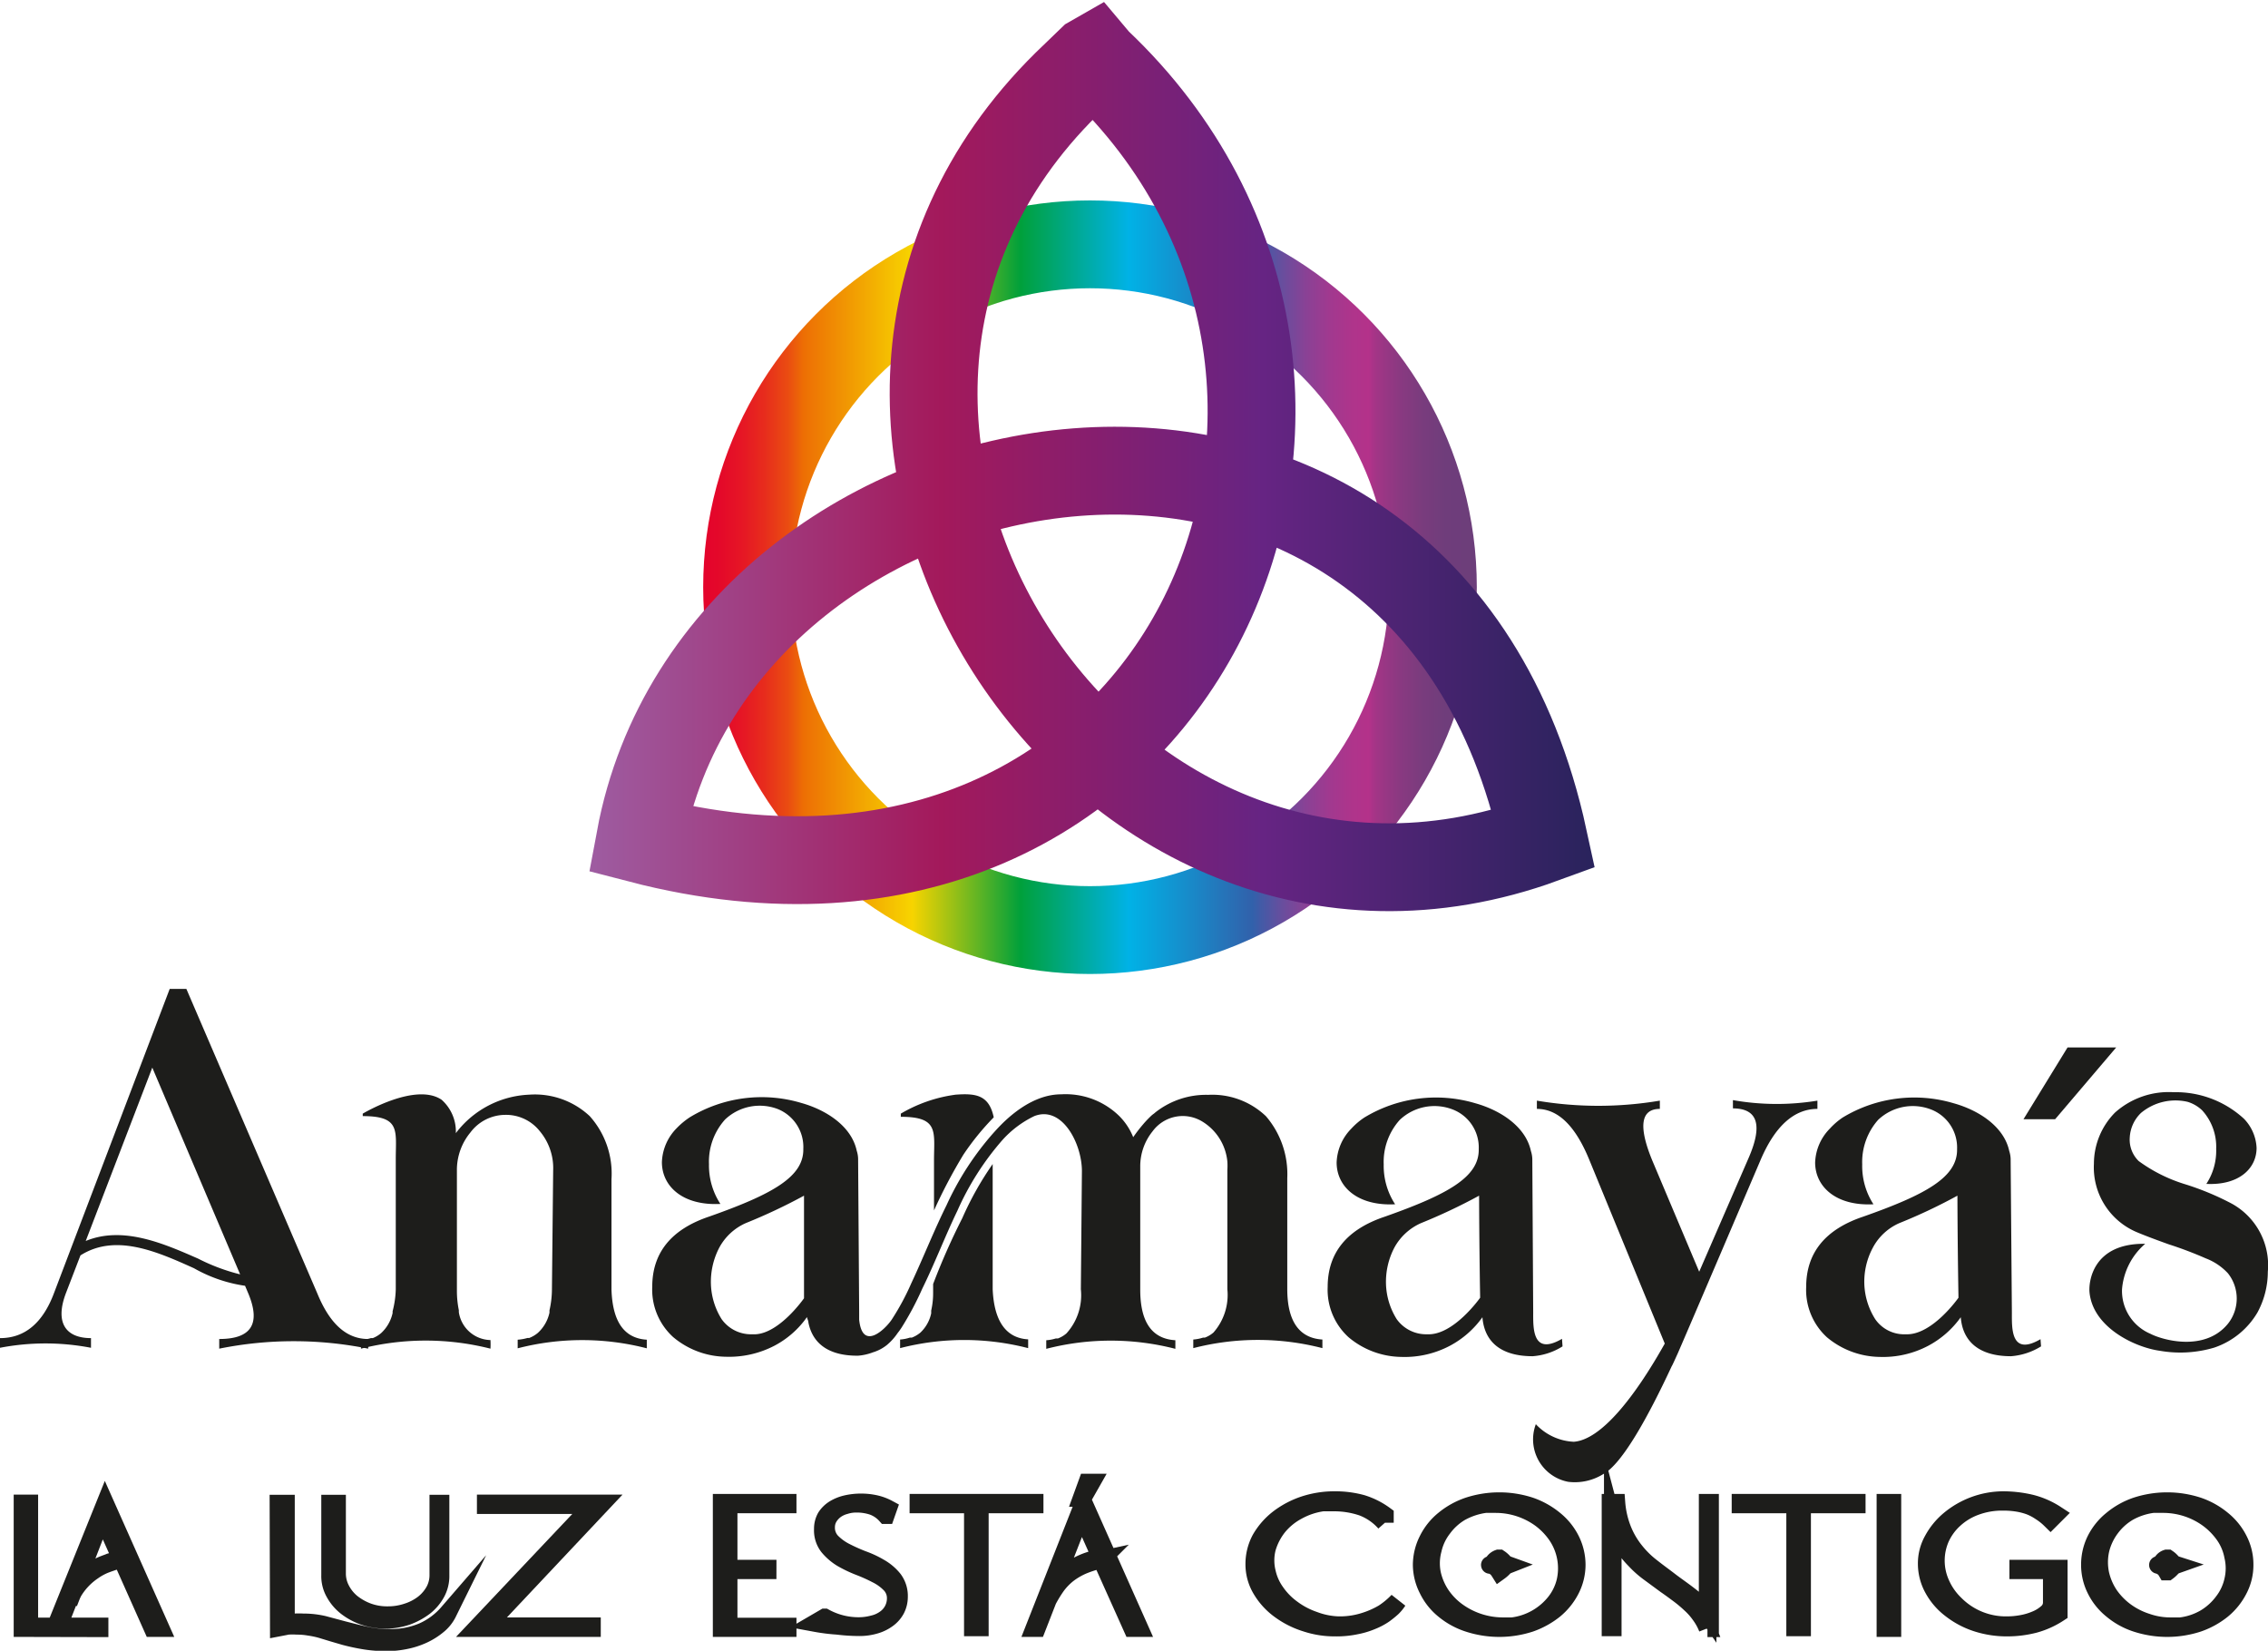 <svg id="Capa_1" data-name="Capa 1" xmlns="http://www.w3.org/2000/svg" xmlns:xlink="http://www.w3.org/1999/xlink" viewBox="0 0 129.11 93.98"><defs><style>.cls-1,.cls-3,.cls-4{fill:none;stroke-miterlimit:10;}.cls-1{stroke:#1d1d1b;}.cls-2{fill:#1d1d1b;}.cls-3,.cls-4{stroke-width:5px;}.cls-3{stroke:url(#Degradado_sin_nombre_160);}.cls-4{stroke:url(#Degradado_sin_nombre_613);}</style><linearGradient id="Degradado_sin_nombre_160" x1="40.03" y1="33.43" x2="84.07" y2="33.43" gradientUnits="userSpaceOnUse"><stop offset="0" stop-color="#e4032c"/><stop offset="0.02" stop-color="#e4082a"/><stop offset="0.05" stop-color="#e61625"/><stop offset="0.08" stop-color="#e72d1c"/><stop offset="0.11" stop-color="#ea4d11"/><stop offset="0.13" stop-color="#ed6f04"/><stop offset="0.27" stop-color="#f7d400"/><stop offset="0.41" stop-color="#00a03b"/><stop offset="0.55" stop-color="#00b2e6"/><stop offset="0.71" stop-color="#3161ab"/><stop offset="0.72" stop-color="#415ba7"/><stop offset="0.75" stop-color="#6a4d9d"/><stop offset="0.78" stop-color="#8a4195"/><stop offset="0.81" stop-color="#a1398f"/><stop offset="0.84" stop-color="#af348b"/><stop offset="0.86" stop-color="#b4328a"/><stop offset="0.87" stop-color="#a23586"/><stop offset="0.9" stop-color="#8a3981"/><stop offset="0.93" stop-color="#793c7d"/><stop offset="0.96" stop-color="#6f3d7b"/><stop offset="1" stop-color="#6c3e7a"/></linearGradient><linearGradient id="Degradado_sin_nombre_613" x1="40.27" y1="30.54" x2="97.48" y2="30.54" gradientUnits="userSpaceOnUse"><stop offset="0" stop-color="#9e5ca1"/><stop offset="0.35" stop-color="#a3195b"/><stop offset="0.67" stop-color="#662483"/><stop offset="1" stop-color="#29235c"/></linearGradient></defs><path class="cls-1" d="M8,97.29v-7.1h.39v7h4v.11Zm4.71-7.1,3.16,7.1H15.4l-1.73-3.88-.13,0-.34.08-.32.11-.16.06a3.32,3.32,0,0,0-.7.38,3.75,3.75,0,0,0-.57.47,3.87,3.87,0,0,0-.45.55c-.13.2-.25.41-.36.62l-.21.54h-.15Zm-1.95,5.34a2.77,2.77,0,0,1,.31-.59,3.06,3.06,0,0,1,.42-.53A3.12,3.12,0,0,1,12,94a3,3,0,0,1,.66-.35l.16-.06.15-.06.26-.07.25-.06.16,0-1.1-2.46Z" transform="translate(-6.72 -4.6)"/><path class="cls-1" d="M22.57,90.2H23v6.85l.48-.09a4.1,4.1,0,0,1,.49,0,5.06,5.06,0,0,1,1.17.13l1.16.31c.4.1.81.21,1.24.3a5.89,5.89,0,0,0,1.35.14,4.6,4.6,0,0,0,1.9-.36,4.08,4.08,0,0,0,1.43-1.06,2.12,2.12,0,0,1-.58.72,3.82,3.82,0,0,1-.85.53,4.5,4.5,0,0,1-1,.32,5.47,5.47,0,0,1-1.07.11,7.88,7.88,0,0,1-1.2-.09,11.78,11.78,0,0,1-1.18-.25l-.65-.19L25,97.36a5.32,5.32,0,0,0-.67-.14,4,4,0,0,0-.69-.06,4.58,4.58,0,0,0-.53,0l-.52.1Zm3.34,0v4a1.94,1.94,0,0,0,.23.9,2.4,2.4,0,0,0,.61.75,3.35,3.35,0,0,0,.91.51,3.19,3.19,0,0,0,1.13.19,3.42,3.42,0,0,0,1.12-.18,3,3,0,0,0,.92-.48,2.39,2.39,0,0,0,.62-.73,1.87,1.87,0,0,0,.22-.9V90.2h.13v4.08a2,2,0,0,1-.24,1,2.59,2.59,0,0,1-.68.8,3.82,3.82,0,0,1-1,.54,3.82,3.82,0,0,1-2.44,0,3.53,3.53,0,0,1-1-.54,2.59,2.59,0,0,1-.68-.8,1.92,1.92,0,0,1-.25-1V90.2Z" transform="translate(-6.72 -4.6)"/><path class="cls-1" d="M34.42,97.18h6v.11H33.84l6.62-7H34.37v-.1H41Z" transform="translate(-6.72 -4.6)"/><path class="cls-1" d="M47.8,90.15h3.76v.1H48.2V93.9h2.22V94H48.2V97.2h3.36v.09H47.8Z" transform="translate(-6.72 -4.6)"/><path class="cls-1" d="M53.12,97l.55-.32a4,4,0,0,0,1.93.49,3.14,3.14,0,0,0,.83-.11,1.86,1.86,0,0,0,.67-.3,1.41,1.41,0,0,0,.61-1.15,1.13,1.13,0,0,0-.31-.81,2.83,2.83,0,0,0-.77-.56,9.35,9.35,0,0,0-1-.45,7.12,7.12,0,0,1-1-.48,3.06,3.06,0,0,1-.76-.66,1.51,1.51,0,0,1-.31-1,1.34,1.34,0,0,1,.17-.68,1.54,1.54,0,0,1,.48-.47,2.33,2.33,0,0,1,.7-.28,3.73,3.73,0,0,1,.84-.09,3.66,3.66,0,0,1,.81.09,2.82,2.82,0,0,1,.72.27l-.13.37a1.84,1.84,0,0,0-.73-.5,2.85,2.85,0,0,0-.94-.15,2.07,2.07,0,0,0-.66.1,1.62,1.62,0,0,0-.56.27,1.47,1.47,0,0,0-.37.42,1.1,1.1,0,0,0-.14.53,1.16,1.16,0,0,0,.31.84,3,3,0,0,0,.76.56,10.34,10.34,0,0,0,1,.45,5.66,5.66,0,0,1,1,.47,2.75,2.75,0,0,1,.77.66,1.59,1.59,0,0,1,.31,1,1.55,1.55,0,0,1-.17.71,1.61,1.61,0,0,1-.47.54,2.24,2.24,0,0,1-.71.35,3.13,3.13,0,0,1-.89.13,10.56,10.56,0,0,1-1.27-.08Q53.77,97.12,53.12,97Z" transform="translate(-6.72 -4.6)"/><path class="cls-1" d="M59,90.15h6.62v.1H62.5v7h-.4v-7H59Z" transform="translate(-6.72 -4.6)"/><path class="cls-1" d="M65.6,97.29l2.81-7.14,3.18,7.14h-.42l-1.75-3.9a6.26,6.26,0,0,0-1.08.34,4,4,0,0,0-.83.49,3.52,3.52,0,0,0-.63.65,7.32,7.32,0,0,0-.51.83h0l-.62,1.59Zm.84-1.77a3.78,3.78,0,0,1,1.09-1.45,4.19,4.19,0,0,1,1.86-.78l-1.11-2.48ZM68.61,89h.25l-.5.88h-.07Z" transform="translate(-6.72 -4.6)"/><path class="cls-1" d="M82.89,97.12a4.6,4.6,0,0,0,1.52-.22,5.06,5.06,0,0,0,1.06-.47,4.67,4.67,0,0,0,.83-.69,2.2,2.2,0,0,1-.33.4,5.62,5.62,0,0,1-.46.37,3.58,3.58,0,0,1-.68.36,4.44,4.44,0,0,1-.93.28,5.32,5.32,0,0,1-1.18.11A5.17,5.17,0,0,1,81.07,97a5,5,0,0,1-1.48-.74,3.87,3.87,0,0,1-1.06-1.15,2.78,2.78,0,0,1-.41-1.47,3,3,0,0,1,.36-1.43,4,4,0,0,1,1-1.15,5,5,0,0,1,1.46-.78A5.5,5.5,0,0,1,82.72,90a5.72,5.72,0,0,1,1.53.2,4.37,4.37,0,0,1,1.31.66c0,.07,0,.14,0,.22s0,.14,0,.21a3.26,3.26,0,0,0-1.29-.89,5,5,0,0,0-1.68-.26h-.37l-.2,0a4.15,4.15,0,0,0-1.44.48,3.62,3.62,0,0,0-1.1.9,3.55,3.55,0,0,0-.63,1.22,2.84,2.84,0,0,0,0,1.39,3.05,3.05,0,0,0,.5,1.11,3.9,3.9,0,0,0,.92.94,4.52,4.52,0,0,0,1.25.66A4.3,4.3,0,0,0,82.89,97.12Z" transform="translate(-6.72 -4.6)"/><path class="cls-1" d="M87.65,93.68A3.18,3.18,0,0,1,88,92.26a3.45,3.45,0,0,1,.91-1.14,4.42,4.42,0,0,1,1.4-.78,5.67,5.67,0,0,1,3.52,0,4.48,4.48,0,0,1,1.39.78,3.48,3.48,0,0,1,.92,1.14,3.19,3.19,0,0,1,.34,1.42,3.12,3.12,0,0,1-.34,1.41,3.63,3.63,0,0,1-.92,1.15,4.67,4.67,0,0,1-1.39.77,5.67,5.67,0,0,1-3.52,0,4.21,4.21,0,0,1-1.4-.77A3.39,3.39,0,0,1,88,95.09,3.11,3.11,0,0,1,87.65,93.68Zm.6.53a3.56,3.56,0,0,0,.52,1.2,3.83,3.83,0,0,0,.91.93,4.45,4.45,0,0,0,2.55.84h.29l.29,0a3.69,3.69,0,0,0,2.46-1.39,3.07,3.07,0,0,0,.57-1.21A3.34,3.34,0,0,0,95.33,92a4.05,4.05,0,0,0-.91-.94,4.35,4.35,0,0,0-2.55-.83h-.29l-.3,0a4,4,0,0,0-1.42.47,3.39,3.39,0,0,0-1,.91,3.07,3.07,0,0,0-.57,1.21A3,3,0,0,0,88.25,94.21Zm3.29-.52a.57.57,0,0,0,.23-.19.56.56,0,0,1,.25-.18s0,0,.06,0a1.22,1.22,0,0,1,.23.2.61.61,0,0,0,.25.17s0,0,0,0a.69.69,0,0,0-.26.18,1.65,1.65,0,0,1-.23.2s0,0,0,0a1.16,1.16,0,0,0-.19-.23,1.54,1.54,0,0,0-.29-.15S91.5,93.7,91.54,93.69Z" transform="translate(-6.72 -4.6)"/><path class="cls-1" d="M98.4,90.15h.34a5.22,5.22,0,0,0,.38,1.6,4.75,4.75,0,0,0,.71,1.18,5.38,5.38,0,0,0,.94.91c.34.27.69.52,1,.76s.78.56,1.16.86a4.57,4.57,0,0,1,1,1.05V90.15h.14V97.3h-.15a3.29,3.29,0,0,0-.42-.76,3.72,3.72,0,0,0-.56-.63,7.35,7.35,0,0,0-.67-.56c-.23-.17-.47-.35-.72-.52l-.91-.67a5.64,5.64,0,0,1-.86-.76,4.91,4.91,0,0,1-.73-.94,4.46,4.46,0,0,1-.52-1.21v6H98.4Z" transform="translate(-6.72 -4.6)"/><path class="cls-1" d="M105.8,90.15h6.62v.1h-3.11v7h-.4v-7H105.8Z" transform="translate(-6.72 -4.6)"/><path class="cls-1" d="M114.05,97.29V90.15h.4v7.14Z" transform="translate(-6.72 -4.6)"/><path class="cls-1" d="M120.75,90a6.94,6.94,0,0,1,1.6.19,4.7,4.7,0,0,1,1.41.62l-.31.31a3.44,3.44,0,0,0-.58-.46,3,3,0,0,0-.61-.32,3.78,3.78,0,0,0-.7-.18,5.08,5.08,0,0,0-.82-.06,4.35,4.35,0,0,0-1.57.27,3.61,3.61,0,0,0-1.2.73,3.28,3.28,0,0,0-.77,1.05,3.19,3.19,0,0,0,0,2.59,3.64,3.64,0,0,0,.82,1.18A4.06,4.06,0,0,0,121,97.12a4.48,4.48,0,0,0,.77-.07,3.63,3.63,0,0,0,.83-.24,2.23,2.23,0,0,0,.65-.4.75.75,0,0,0,.27-.57V94h-1.91V93.9h2.31v2.54a4.87,4.87,0,0,1-1.37.62,6.16,6.16,0,0,1-1.55.2,5.55,5.55,0,0,1-1.79-.28,4.8,4.8,0,0,1-1.45-.78,3.65,3.65,0,0,1-1-1.17,2.94,2.94,0,0,1-.36-1.42,2.71,2.71,0,0,1,.35-1.34,3.93,3.93,0,0,1,.94-1.15A4.83,4.83,0,0,1,120.75,90Z" transform="translate(-6.72 -4.6)"/><path class="cls-1" d="M125.69,93.68a3.18,3.18,0,0,1,.33-1.42,3.48,3.48,0,0,1,.92-1.14,4.36,4.36,0,0,1,1.39-.78,5.67,5.67,0,0,1,3.52,0,4.36,4.36,0,0,1,1.39.78,3.48,3.48,0,0,1,.92,1.14,3.06,3.06,0,0,1,.34,1.42,3,3,0,0,1-.34,1.41,3.63,3.63,0,0,1-.92,1.15,4.55,4.55,0,0,1-1.39.77,5.67,5.67,0,0,1-3.52,0,4.16,4.16,0,0,1-1.39-.77,3.42,3.42,0,0,1-.92-1.15A3.11,3.11,0,0,1,125.69,93.68Zm.6.53a3.56,3.56,0,0,0,.52,1.2,4,4,0,0,0,.91.93,4.24,4.24,0,0,0,1.2.61,4.07,4.07,0,0,0,1.35.23h.29l.29,0a3.62,3.62,0,0,0,1.42-.48,3.54,3.54,0,0,0,1-.91,3.07,3.07,0,0,0,.57-1.21,3,3,0,0,0,0-1.39,3.06,3.06,0,0,0-.5-1.19,4.1,4.1,0,0,0-.92-.94,4.35,4.35,0,0,0-2.54-.83h-.29l-.31,0a3.85,3.85,0,0,0-1.41.47,3.42,3.42,0,0,0-1,.91,3.37,3.37,0,0,0-.57,1.21A3.26,3.26,0,0,0,126.29,94.21Zm3.29-.52a.69.69,0,0,0,.24-.19.47.47,0,0,1,.24-.18s.05,0,.07,0a1.11,1.11,0,0,1,.22.2.59.59,0,0,0,.26.17s0,0,0,0a.66.66,0,0,0-.27.18,1.5,1.5,0,0,1-.22.2s0,0-.06,0a.9.9,0,0,0-.19-.23,1.28,1.28,0,0,0-.29-.15S129.54,93.7,129.58,93.69Z" transform="translate(-6.72 -4.6)"/><path class="cls-2" d="M27.68,80.83v.55a21.38,21.38,0,0,0-8.48,0v-.55q2.73,0,1.66-2.58l-.19-.45h0a8.27,8.27,0,0,1-2.91-1c-2.09-.94-4.46-2-6.46-.73l-.82,2.13c-.66,1.72,0,2.58,1.42,2.58v.55a13.68,13.68,0,0,0-5.18,0v-.55c1.41,0,2.44-.86,3.08-2.58L16.38,60.9h.95l7.46,17.35C25.51,80,26.47,80.83,27.68,80.83Zm-7.29-3.68-5-11.77-3.79,9.87c2.13-.88,4.47.16,6.39,1A11.14,11.14,0,0,0,20.39,77.15Z" transform="translate(-6.72 -4.6)"/><path class="cls-2" d="M43.54,80.87v.49a14.69,14.69,0,0,0-7.35,0v-.49a2.52,2.52,0,0,0,.56-.1l.1,0a1.72,1.72,0,0,0,.49-.29A2.19,2.19,0,0,0,38,79.33l0-.13A5.48,5.48,0,0,0,38.14,78l.07-6.76A3.27,3.27,0,0,0,37.45,69a2.45,2.45,0,0,0-2-.93,2.49,2.49,0,0,0-1.95,1,3.35,3.35,0,0,0-.77,2.19v6.64c0,.08,0,.15,0,.23a5.57,5.57,0,0,0,.11,1.06l0,.11a1.86,1.86,0,0,0,1.8,1.59,4.1,4.1,0,0,1,0,.49,15,15,0,0,0-7.37,0v-.5a2.33,2.33,0,0,0,.56-.1l.11,0a1.66,1.66,0,0,0,.48-.29,2.19,2.19,0,0,0,.65-1.14s0-.06,0-.1A5.44,5.44,0,0,0,29.25,78l0-7.41c0-1.62.28-2.45-1.88-2.45V68s3-1.8,4.49-.79a2.42,2.42,0,0,1,.81,1.9,5.53,5.53,0,0,1,4.17-2.19,4.57,4.57,0,0,1,3.45,1.22,4.9,4.9,0,0,1,1.24,3.59l0,6.29C41.59,79.83,42.24,80.79,43.54,80.87Z" transform="translate(-6.72 -4.6)"/><path class="cls-2" d="M82,80.86v.49a14.69,14.69,0,0,0-7.35,0v-.49a2.42,2.42,0,0,0,.56-.11l.1,0a1.59,1.59,0,0,0,.49-.29A3.24,3.24,0,0,0,76.59,78V71.21a3.87,3.87,0,0,0,0-.48,3,3,0,0,0-1.46-2.3,2.13,2.13,0,0,0-2.8.58,3.17,3.17,0,0,0-.7,2c0,.87,0,1.47,0,2.35,0,1.49,0,3.18,0,4.66,0,1.84.66,2.8,2,2.88v.49a14.69,14.69,0,0,0-7.35,0v-.49a2.25,2.25,0,0,0,.54-.1l.12,0a1.59,1.59,0,0,0,.49-.29A3.23,3.23,0,0,0,68.25,78l.06-6.73c0-1.57-1.13-3.75-2.71-3.13a5.84,5.84,0,0,0-1.84,1.39,15.85,15.85,0,0,0-2.54,4c-.7,1.45-1.29,3-2,4.44a17.26,17.26,0,0,1-1.17,2.2,3.71,3.71,0,0,1-.23.32,3.3,3.3,0,0,1-.61.68,2.36,2.36,0,0,1-.8.42,3,3,0,0,1-.84.19l0,0h-.06c-1.65,0-2.54-.72-2.77-1.89v0h0c0-.11-.07-.2-.08-.31a5.25,5.25,0,0,1-1.85,1.63,5.59,5.59,0,0,1-2.77.63,4.75,4.75,0,0,1-3-1.12,3.65,3.65,0,0,1-1.19-2.86q0-2.91,3.24-4c3.6-1.27,5.39-2.26,5.36-3.85A2.33,2.33,0,0,0,51,67.74a2.87,2.87,0,0,0-3,.59,3.58,3.58,0,0,0-.92,2.54,4,4,0,0,0,.65,2.27c-2.14.11-3.33-1-3.33-2.38a2.89,2.89,0,0,1,.84-1.93A4.34,4.34,0,0,1,46,68.2a7.88,7.88,0,0,1,6.33-.81c1.4.39,2.86,1.31,3.16,2.72a1.59,1.59,0,0,1,.08.53l.06,8.68c0,.13,0,.27,0,.41.18,1.8,1.47.56,1.85,0a14.25,14.25,0,0,0,1.12-2.08c.68-1.45,1.29-3,2-4.43a16.63,16.63,0,0,1,2.69-4.14c.28-.3,1.86-2.18,3.84-2.18a4.37,4.37,0,0,1,3.3,1.23,3.6,3.6,0,0,1,.8,1.21,8.79,8.79,0,0,1,.57-.74,6,6,0,0,1,.49-.51c.07-.06.14-.1.2-.16a4.66,4.66,0,0,1,3-1,4.42,4.42,0,0,1,3.3,1.22A5.06,5.06,0,0,1,80,71.67v3.88c0,.09,0,2.43,0,2.43C80,79.82,80.68,80.78,82,80.86ZM52.49,78.51s0-2.66,0-5.84a31.86,31.86,0,0,1-3.31,1.56,3.17,3.17,0,0,0-1.52,1.41,4.2,4.2,0,0,0-.47,2.06,4,4,0,0,0,.61,2,2.05,2.05,0,0,0,1.75.86C51,80.66,52.49,78.51,52.49,78.51Zm12.76,2.34v.5a14.58,14.58,0,0,0-7.29,0v-.49a2.32,2.32,0,0,0,.56-.11l.11,0a1.78,1.78,0,0,0,.48-.28l0,0a2.11,2.11,0,0,0,.62-1.1l0-.16a4.45,4.45,0,0,0,.11-1v-.51a38.37,38.37,0,0,1,1.66-3.75,18,18,0,0,1,1.73-3.08V78C63.31,79.83,64,80.78,65.25,80.85ZM58,68.18V68a8.29,8.29,0,0,1,3.12-1.08c1.13-.08,1.9,0,2.17,1.29a14.76,14.76,0,0,0-1.73,2.13,29.9,29.9,0,0,0-1.67,3.17V70.6C59.9,69,60.15,68.18,58,68.18Z" transform="translate(-6.72 -4.6)"/><path class="cls-2" d="M95.67,81.25a3.68,3.68,0,0,1-1.7.56c-1.82,0-2.75-.83-2.86-2.22a5.38,5.38,0,0,1-1.86,1.63,5.52,5.52,0,0,1-2.76.63,4.76,4.76,0,0,1-3-1.12,3.65,3.65,0,0,1-1.19-2.86q0-2.91,3.24-4c3.6-1.27,5.39-2.26,5.36-3.85a2.32,2.32,0,0,0-1.49-2.26,2.87,2.87,0,0,0-3,.59,3.58,3.58,0,0,0-.92,2.54,4,4,0,0,0,.65,2.27c-2.14.11-3.33-1-3.33-2.38a2.89,2.89,0,0,1,.84-1.93,4,4,0,0,1,.74-.63,7.86,7.86,0,0,1,6.32-.81c1.4.39,2.86,1.31,3.16,2.72a1.61,1.61,0,0,1,.08.54L94,79.32c0,.87-.06,2.49,1.64,1.5Zm-4.75-8.58a31.81,31.81,0,0,1-3.3,1.56,3.19,3.19,0,0,0-1.53,1.41,4.2,4.2,0,0,0-.47,2.06,4,4,0,0,0,.61,2,2.06,2.06,0,0,0,1.75.86c1.49.07,3-2.08,3-2.08S90.93,75.85,90.92,72.67Z" transform="translate(-6.72 -4.6)"/><path class="cls-2" d="M110.18,67.26v.47c-1.34,0-2.43,1-3.25,2.94,0,0-4.24,9.93-4.71,11-.11.24-.32.71-.33.7-1.34,2.88-2.83,5.58-3.9,6.15a3.06,3.06,0,0,1-2,.44,2.46,2.46,0,0,1-1.84-3.28,3.15,3.15,0,0,0,2.16,1c1.56-.11,3.48-2.56,5.18-5.59L97.21,70.67c-.81-2-1.81-2.94-3-2.94v-.47a21,21,0,0,0,7,0v.47c-1.09,0-1.23,1-.43,2.94L103.45,77l2.81-6.47q1.23-2.82-.89-2.83v-.47A14.32,14.32,0,0,0,110.18,67.26Z" transform="translate(-6.72 -4.6)"/><path class="cls-2" d="M122.91,81.25a3.77,3.77,0,0,1-1.71.56c-1.81,0-2.75-.83-2.86-2.22a5.38,5.38,0,0,1-1.86,1.63,5.52,5.52,0,0,1-2.76.63,4.78,4.78,0,0,1-3-1.12,3.65,3.65,0,0,1-1.18-2.86q0-2.91,3.23-4c3.61-1.27,5.39-2.26,5.36-3.85a2.32,2.32,0,0,0-1.49-2.26,2.87,2.87,0,0,0-3,.59,3.62,3.62,0,0,0-.91,2.54,4,4,0,0,0,.64,2.27c-2.13.11-3.32-1-3.32-2.38a2.89,2.89,0,0,1,.84-1.93,4,4,0,0,1,.73-.63,7.86,7.86,0,0,1,6.32-.81c1.4.39,2.86,1.31,3.16,2.72a1.61,1.61,0,0,1,.08.54l.07,8.67c0,.87-.07,2.49,1.63,1.5Zm-4.76-8.58a30.87,30.87,0,0,1-3.3,1.56,3.13,3.13,0,0,0-1.52,1.41,4.1,4.1,0,0,0-.48,2.06,4,4,0,0,0,.62,2,2,2,0,0,0,1.74.86c1.5.07,3-2.08,3-2.08S118.16,75.85,118.15,72.67Z" transform="translate(-6.72 -4.6)"/><path class="cls-2" d="M135.23,79.32a4.54,4.54,0,0,1-2.46,2,6.77,6.77,0,0,1-3.1.18c-1.39-.19-3.8-1.31-4-3.32-.06-.59.17-2.81,3.17-2.77A3.81,3.81,0,0,0,127.52,78a2.65,2.65,0,0,0,1.61,2.53c.69.36,3.1,1.05,4.42-.57a2.31,2.31,0,0,0,0-2.87,3.33,3.33,0,0,0-1.26-.85,21.76,21.76,0,0,0-2.11-.8c-.81-.29-1.41-.52-1.79-.68a4,4,0,0,1-2.47-3.91,4.15,4.15,0,0,1,1.2-2.91,4.59,4.59,0,0,1,3.34-1.16,5.72,5.72,0,0,1,4,1.51,2.54,2.54,0,0,1,.72,1.66c0,1.17-1,2.14-2.86,2.05a3.44,3.44,0,0,0,.56-2,3.08,3.08,0,0,0-.8-2.19,2.07,2.07,0,0,0-.82-.48,3.06,3.06,0,0,0-2.66.63,2.09,2.09,0,0,0-.64,1.4,1.7,1.7,0,0,0,.51,1.34A8.85,8.85,0,0,0,131.05,72a15.67,15.67,0,0,1,2.71,1.12A4,4,0,0,1,135.82,77,4.88,4.88,0,0,1,135.23,79.32Z" transform="translate(-6.72 -4.6)"/><path class="cls-2" d="M127.19,64.23l-3.48,4.09h-1.8l2.51-4.09Z" transform="translate(-6.72 -4.6)"/><circle class="cls-3" cx="62.05" cy="33.43" r="19.52"/><path class="cls-4" d="M69.16,8.11c19.51,18.42,4.74,52.25-26,44.26,4.52-24.31,44.62-31.4,51.43,0C69.27,61.63,48,28.57,67.42,9.39L68.86,8,69,7.92Z" transform="translate(-6.72 -4.6)"/></svg>